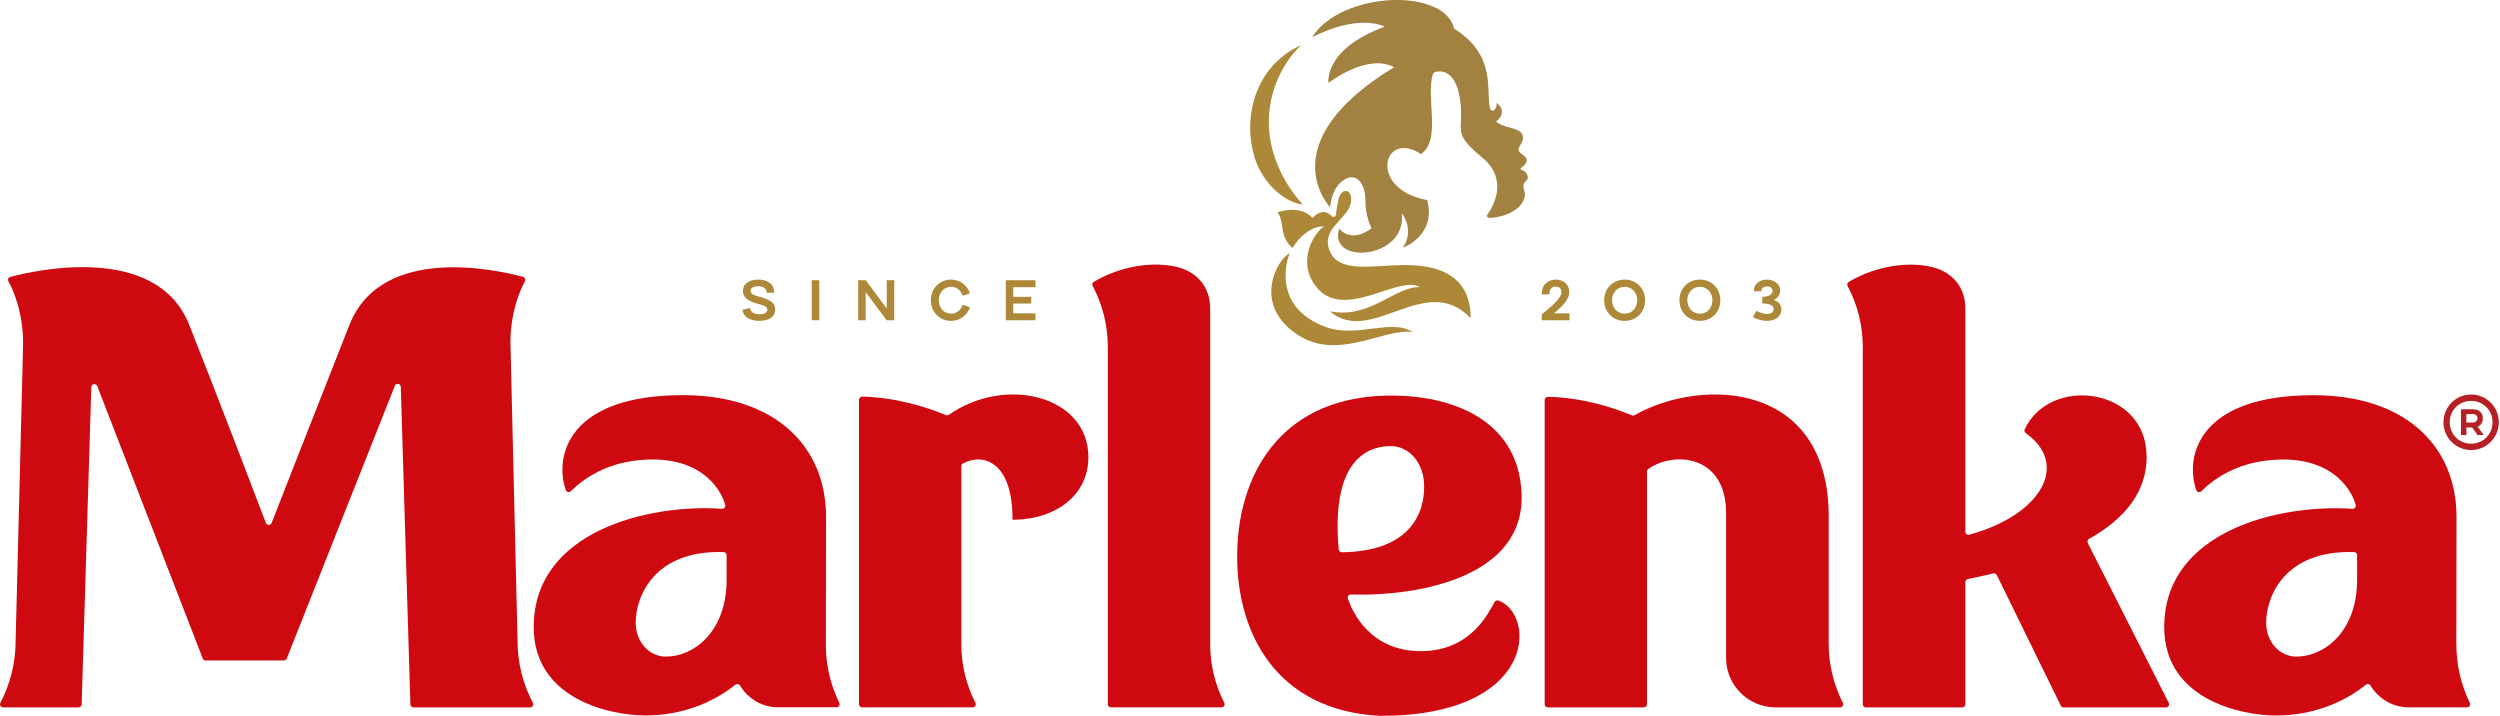 <svg width="234" height="67" viewBox="0 0 234 67" fill="none" xmlns="http://www.w3.org/2000/svg">
<path d="M125.598 51.693C125.446 51.693 125.315 51.577 125.301 51.425C124.511 42.51 128.485 41.75 130.191 41.757C131.911 41.768 133.15 43.282 133.284 45.136C133.418 46.969 132.904 51.602 125.594 51.693M142.423 46.219C142.122 38.877 135.167 36.78 129.271 37.048C119.665 37.483 115.843 44.637 115.8 51.95V51.975C115.756 59.288 119.498 66.478 129.097 67C143.748 67.069 143.839 57.604 140.293 56.22C140.144 56.162 139.974 56.217 139.894 56.347C139.416 57.158 137.783 60.947 133.001 60.947C128.22 60.947 126.576 57.256 126.159 56.025C126.094 55.833 126.235 55.641 126.438 55.648C133.059 55.833 142.738 53.902 142.419 46.216" fill="#CE090F"/>
<path d="M171.168 48.353C171.168 35.697 159.302 35.288 152.992 38.863C152.916 38.906 152.829 38.913 152.745 38.877C150.869 38.088 147.953 37.197 144.878 37.142C144.715 37.142 144.581 37.273 144.581 37.436V65.92C144.581 66.08 144.711 66.21 144.871 66.21H153.868C154.028 66.21 154.158 66.08 154.158 65.92V44.137C154.158 44.042 154.202 43.952 154.278 43.898C156.715 42.177 161.562 42.605 161.562 48.009V47.781V61.592C161.562 64.131 163.641 66.21 166.18 66.21H172.236C172.454 66.21 172.588 65.982 172.49 65.79C171.621 64.07 171.164 62.168 171.164 60.237V48.356L171.168 48.353Z" fill="#CE090F"/>
<path d="M62.337 61.461C60.746 61.461 59.501 60.063 59.501 58.292C59.501 55.818 61.239 51.471 67.73 51.674C67.886 51.678 68.013 51.808 68.013 51.964V54.279C68.002 59.154 64.923 61.458 62.333 61.458M77.318 48.389C77.318 41.721 72.504 36.986 63.919 36.986C53.187 36.986 51.872 42.68 52.952 45.861C53.02 46.06 53.274 46.125 53.426 45.977C54.784 44.644 56.798 43.412 59.616 43.093C65.358 42.449 67.433 45.611 67.882 47.266C67.933 47.454 67.777 47.632 67.582 47.621C60.66 47.15 49.956 49.725 49.956 58.698C49.956 65.529 57.276 66.963 60.352 66.963H60.435C63.814 66.963 66.705 65.79 68.828 64.091C68.965 63.982 69.168 64.008 69.259 64.156C69.994 65.384 71.32 66.203 72.83 66.203H78.303C78.52 66.203 78.654 65.978 78.557 65.782C77.727 64.095 77.296 62.24 77.3 60.356L77.318 48.382V48.389Z" fill="#CE090F"/>
<path d="M214.949 61.461C213.359 61.461 212.113 60.063 212.113 58.292C212.113 55.818 213.852 51.471 220.343 51.674C220.498 51.678 220.625 51.808 220.625 51.964V54.278C220.611 59.154 217.535 61.458 214.946 61.458M229.912 60.313L229.93 48.392C229.93 41.724 225.117 36.99 216.532 36.99C205.8 36.99 204.485 42.684 205.564 45.864C205.633 46.063 205.887 46.129 206.039 45.98C207.397 44.647 209.411 43.416 212.229 43.097C217.97 42.452 220.046 45.614 220.495 47.269C220.545 47.458 220.39 47.635 220.198 47.624C213.276 47.154 202.572 49.729 202.572 58.701C202.572 65.532 209.893 66.967 212.968 66.967H213.051C216.431 66.967 219.321 65.793 221.444 64.094C221.581 63.986 221.784 64.011 221.875 64.16C222.61 65.388 223.936 66.206 225.446 66.206H230.923C231.137 66.206 231.271 65.981 231.176 65.79C230.347 64.084 229.912 62.211 229.916 60.309" fill="#CE090F"/>
<path d="M88.543 38.856C86.667 38.07 83.762 37.182 80.697 37.128C80.534 37.128 80.4 37.258 80.4 37.421V65.917C80.4 66.076 80.531 66.207 80.69 66.207H91.046C91.263 66.207 91.397 65.978 91.299 65.783C90.434 64.091 89.981 62.219 89.981 60.313V43.637C89.977 43.532 90.032 43.43 90.126 43.38C92.031 42.365 94.769 43.217 94.769 48.552V48.646H95.034C98.707 48.567 101.873 46.448 101.873 42.786C101.873 37.055 94.125 35.103 88.811 38.827C88.731 38.881 88.63 38.895 88.543 38.859" fill="#CE090F"/>
<path d="M113.271 28.877C113.271 26.845 112.029 25.294 109.74 24.896C107.146 24.447 104.346 25.197 102.372 26.388C102.242 26.468 102.202 26.634 102.275 26.765C103.205 28.514 103.691 30.467 103.691 32.452V65.917C103.691 66.076 103.821 66.207 103.981 66.207H114.34C114.554 66.207 114.695 65.982 114.597 65.794C113.728 64.095 113.275 62.215 113.275 60.303V28.877H113.271Z" fill="#CE090F"/>
<path d="M47.775 32.1C47.775 29.137 48.728 27.073 49.134 26.326C49.221 26.163 49.134 25.96 48.956 25.913C46.819 25.33 35.746 22.726 32.711 30.405C29.86 37.627 26.405 46.444 25.423 48.947C25.329 49.193 24.981 49.189 24.887 48.943C23.891 46.331 20.305 36.947 17.711 30.405C14.651 22.682 3.15 25.334 0.963 25.917C0.785 25.964 0.698 26.167 0.789 26.33C1.202 27.083 2.165 29.155 2.165 32.162L1.462 60.005C1.462 62.019 0.97 64.004 0.032 65.793C-0.066 65.982 0.075 66.21 0.289 66.21H7.352C7.508 66.21 7.635 66.087 7.642 65.931L8.547 36.237C8.558 35.921 8.993 35.849 9.105 36.142L18.976 61.635C19.019 61.748 19.124 61.82 19.244 61.82H26.571C26.691 61.82 26.796 61.748 26.839 61.639L36.956 36.113C37.072 35.82 37.503 35.896 37.514 36.211L38.412 65.935C38.416 66.09 38.546 66.214 38.702 66.214H49.626C49.84 66.214 49.981 65.985 49.883 65.797C48.938 64.011 48.442 62.026 48.442 60.012L47.779 32.111L47.775 32.1Z" fill="#CE090F"/>
<path d="M200.917 42.716C200.917 36.247 191.872 35.103 189.514 40.184C189.456 40.311 189.503 40.463 189.616 40.543C193.734 43.466 191.083 48.197 184.324 50.048C184.139 50.098 183.958 49.957 183.958 49.769V28.883C183.958 26.851 182.715 25.301 180.419 24.903C177.818 24.45 175.018 25.203 173.037 26.391C172.907 26.471 172.867 26.638 172.936 26.772C173.867 28.521 174.356 30.474 174.356 32.459V65.924C174.356 66.083 174.486 66.213 174.645 66.213H183.672C183.831 66.213 183.961 66.083 183.961 65.924V54.478C183.961 54.34 184.059 54.224 184.197 54.195C185.023 54.028 185.816 53.858 186.58 53.677C186.711 53.645 186.845 53.71 186.903 53.829L192.89 66.05C192.937 66.148 193.039 66.213 193.151 66.213H202.739C202.953 66.213 203.094 65.985 202.996 65.793L195.415 50.823C195.346 50.685 195.4 50.519 195.534 50.443C199.124 48.414 200.928 45.864 200.928 42.72" fill="#CE090F"/>
<path d="M230.85 38.754V39.547H231.459C231.734 39.547 231.897 39.352 231.897 39.156C231.897 38.939 231.738 38.754 231.459 38.754H230.85ZM231.495 38.309C232.093 38.309 232.393 38.689 232.393 39.16C232.393 39.504 232.234 39.804 231.911 39.942L232.477 40.724H231.901L231.394 40.011H230.854V40.724H230.347V38.309H231.499H231.495ZM231.299 41.529C232.426 41.529 233.302 40.652 233.302 39.526C233.302 38.399 232.426 37.523 231.299 37.523C230.173 37.523 229.296 38.395 229.296 39.526C229.296 40.656 230.184 41.529 231.299 41.529ZM231.299 36.925C232.737 36.925 233.889 38.087 233.889 39.526C233.889 40.964 232.726 42.126 231.299 42.126C229.872 42.126 228.709 40.964 228.709 39.526C228.709 38.087 229.861 36.925 231.299 36.925Z" fill="#B62025"/>
<path d="M146.882 27.315C146.882 26.605 146.291 26.17 145.625 26.17C145.009 26.17 144.317 26.544 144.317 27.471V27.547H145.02V27.489C145.02 27 145.302 26.826 145.614 26.826C145.925 26.826 146.153 27.018 146.153 27.34C146.153 27.663 145.911 28.159 144.306 29.427V29.977H146.907V29.325H145.451C146.483 28.481 146.882 27.905 146.882 27.319" fill="#AE8839"/>
<path d="M152.068 26.17C150.971 26.17 150.152 26.996 150.152 28.105C150.152 29.213 150.971 30.035 152.068 30.035C153.166 30.035 153.981 29.209 153.981 28.105C153.981 27 153.162 26.17 152.068 26.17ZM152.068 29.365C151.395 29.365 150.891 28.818 150.891 28.101C150.891 27.384 151.395 26.844 152.068 26.844C152.742 26.844 153.242 27.384 153.242 28.101C153.242 28.818 152.739 29.365 152.068 29.365Z" fill="#AE8839"/>
<path d="M159.11 26.17C158.012 26.17 157.194 26.996 157.194 28.105C157.194 29.213 158.012 30.035 159.11 30.035C160.207 30.035 161.022 29.209 161.022 28.105C161.022 27 160.204 26.17 159.11 26.17ZM159.11 29.365C158.436 29.365 157.933 28.818 157.933 28.101C157.933 27.384 158.436 26.844 159.11 26.844C159.784 26.844 160.284 27.384 160.284 28.101C160.284 28.818 159.78 29.365 159.11 29.365Z" fill="#AE8839"/>
<path d="M166.017 28.072C166.441 27.873 166.626 27.554 166.626 27.188C166.626 26.551 166.028 26.17 165.391 26.17C164.753 26.17 164.166 26.547 164.166 27.181V27.261H164.862V27.235C164.862 26.967 165.108 26.801 165.398 26.801C165.666 26.801 165.912 26.949 165.912 27.224C165.912 27.482 165.666 27.782 164.945 27.782V28.402C165.67 28.402 166.014 28.615 166.014 28.927C166.014 29.209 165.756 29.387 165.383 29.387C165.101 29.387 164.771 29.278 164.384 29.086L164.083 29.688C164.529 29.927 164.978 30.035 165.391 30.035C166.187 30.035 166.738 29.622 166.738 28.963C166.738 28.518 166.47 28.224 166.021 28.068" fill="#AE8839"/>
<path d="M71.095 27.782C70.646 27.656 70.262 27.54 70.262 27.214C70.262 26.964 70.497 26.79 70.943 26.79C71.424 26.79 71.751 26.978 71.751 27.373V27.398H72.453V27.319C72.453 26.555 71.783 26.167 70.95 26.167C70.117 26.167 69.537 26.573 69.537 27.217C69.537 27.931 70.142 28.213 70.874 28.42C71.319 28.55 71.826 28.645 71.826 28.989C71.826 29.246 71.569 29.416 71.088 29.416C70.606 29.416 70.251 29.235 70.193 28.822L69.49 29.003C69.581 29.695 70.24 30.032 71.077 30.032C71.968 30.032 72.555 29.662 72.555 28.981C72.555 28.228 71.892 28.007 71.099 27.775" fill="#AE8839"/>
<path d="M76.684 26.229H75.978V29.977H76.684V26.229Z" fill="#AE8839"/>
<path d="M83.001 28.88L81.041 26.229H80.324V29.977H81.027V27.333L82.99 29.977H83.704V26.229H83.001V28.88Z" fill="#AE8839"/>
<path d="M89.025 26.844C89.532 26.844 89.945 27.181 90.104 27.674L90.788 27.46C90.542 26.71 89.872 26.17 89.021 26.17C87.945 26.17 87.126 27 87.126 28.101C87.126 29.202 87.945 30.035 89.021 30.035C89.872 30.035 90.542 29.496 90.788 28.749L90.104 28.528C89.945 29.021 89.532 29.358 89.025 29.358C88.362 29.358 87.869 28.818 87.869 28.101C87.869 27.384 88.362 26.844 89.025 26.844Z" fill="#AE8839"/>
<path d="M94.143 29.977H96.921V29.326H94.842V28.413H96.522V27.782H94.842V26.881H96.921V26.229H94.143V29.977Z" fill="#AE8839"/>
<path d="M142.35 15.858C142.303 15.844 142.292 15.782 142.332 15.753C142.546 15.598 143.002 15.217 142.886 14.873C142.767 14.525 142.249 14.417 142.148 14.084C142.046 13.645 142.789 13.258 142.477 12.573C142.169 11.885 140.677 12.015 140.021 11.36C140.539 11.07 140.941 10.19 140.058 9.635C140.134 9.998 139.985 10.197 139.829 10.309C139.703 10.4 139.521 10.338 139.482 10.186C139.022 8.538 140.17 5.238 136.109 2.681C135.215 -1.173 125.547 -0.847 122.805 3.499C122.805 3.499 126.768 1.275 129.615 2.493C123.841 4.615 124.348 7.766 124.348 7.766C124.348 7.766 127.934 4.937 130.488 6.289C118.752 13.435 124.504 19.404 124.504 19.404C124.504 19.404 124.573 17.622 125.779 16.843C126.985 16.061 127.807 17.227 127.8 18.767C127.793 20.303 128.38 21.364 128.38 21.364C126.369 22.853 125.352 21.389 125.352 21.389C124.247 24.867 131.723 24.291 131.209 19.955C132.476 21.723 131.299 23.193 131.299 23.193C131.299 23.193 134.476 22.063 133.585 18.731C127.945 17.666 129.492 12.091 133.005 14.424C134.95 13.098 133.418 9.016 134.121 6.955C134.161 6.839 134.255 6.752 134.371 6.727C134.863 6.607 136.189 6.546 136.627 9.117C137.171 12.298 135.682 12.229 138.71 14.721C141.242 16.807 139.764 19.328 139.217 20.093C139.13 20.212 139.21 20.379 139.358 20.386C140.231 20.43 142.22 19.926 142.662 18.6C142.854 18.021 142.593 17.793 142.589 17.438C142.582 16.981 143.006 16.909 143.006 16.655C143.006 16.137 142.568 15.934 142.343 15.866" fill="#A38140"/>
<path d="M121.946 19.133C121.946 19.133 118.465 15.699 118.784 10.773C119.056 6.567 121.805 4.213 121.805 4.213C117.303 6.249 116.332 11.211 117.426 14.732C118.255 17.405 120.516 19.042 121.946 19.133Z" fill="#AE8839"/>
<path d="M131.248 24.809C128.379 24.86 125.456 25.515 124.536 23.65C123.482 21.513 126.039 20.556 126.401 19.133C126.764 17.709 125.576 17.394 125.279 18.687C125.155 19.22 125.101 19.741 125.04 20.114C125.007 20.303 124.768 20.375 124.641 20.23C123.801 19.27 122.837 20.404 122.837 20.404C122.837 20.404 121.943 19.133 119.566 19.868C120.298 20.792 119.642 22.005 120.968 23.219C120.968 23.219 122.135 21.158 123.956 21.183C123.152 21.603 121.338 24.236 123.069 26.678C125.612 30.264 130.897 25.653 132.907 26.881C130.632 26.754 128.191 29.916 124.471 29.134C128.379 32.466 133.407 25.349 137.655 29.778C137.655 25.461 134.16 24.762 131.248 24.812" fill="#AE8839"/>
<path d="M124.13 30.619C118.907 28.735 120.519 24.063 120.729 23.711C119.585 24.157 116.991 28.706 121.772 31.524C125.431 33.68 129.748 30.662 132.23 31.086C130.27 29.771 127.021 31.662 124.13 30.622" fill="#AE8839"/>
</svg>
